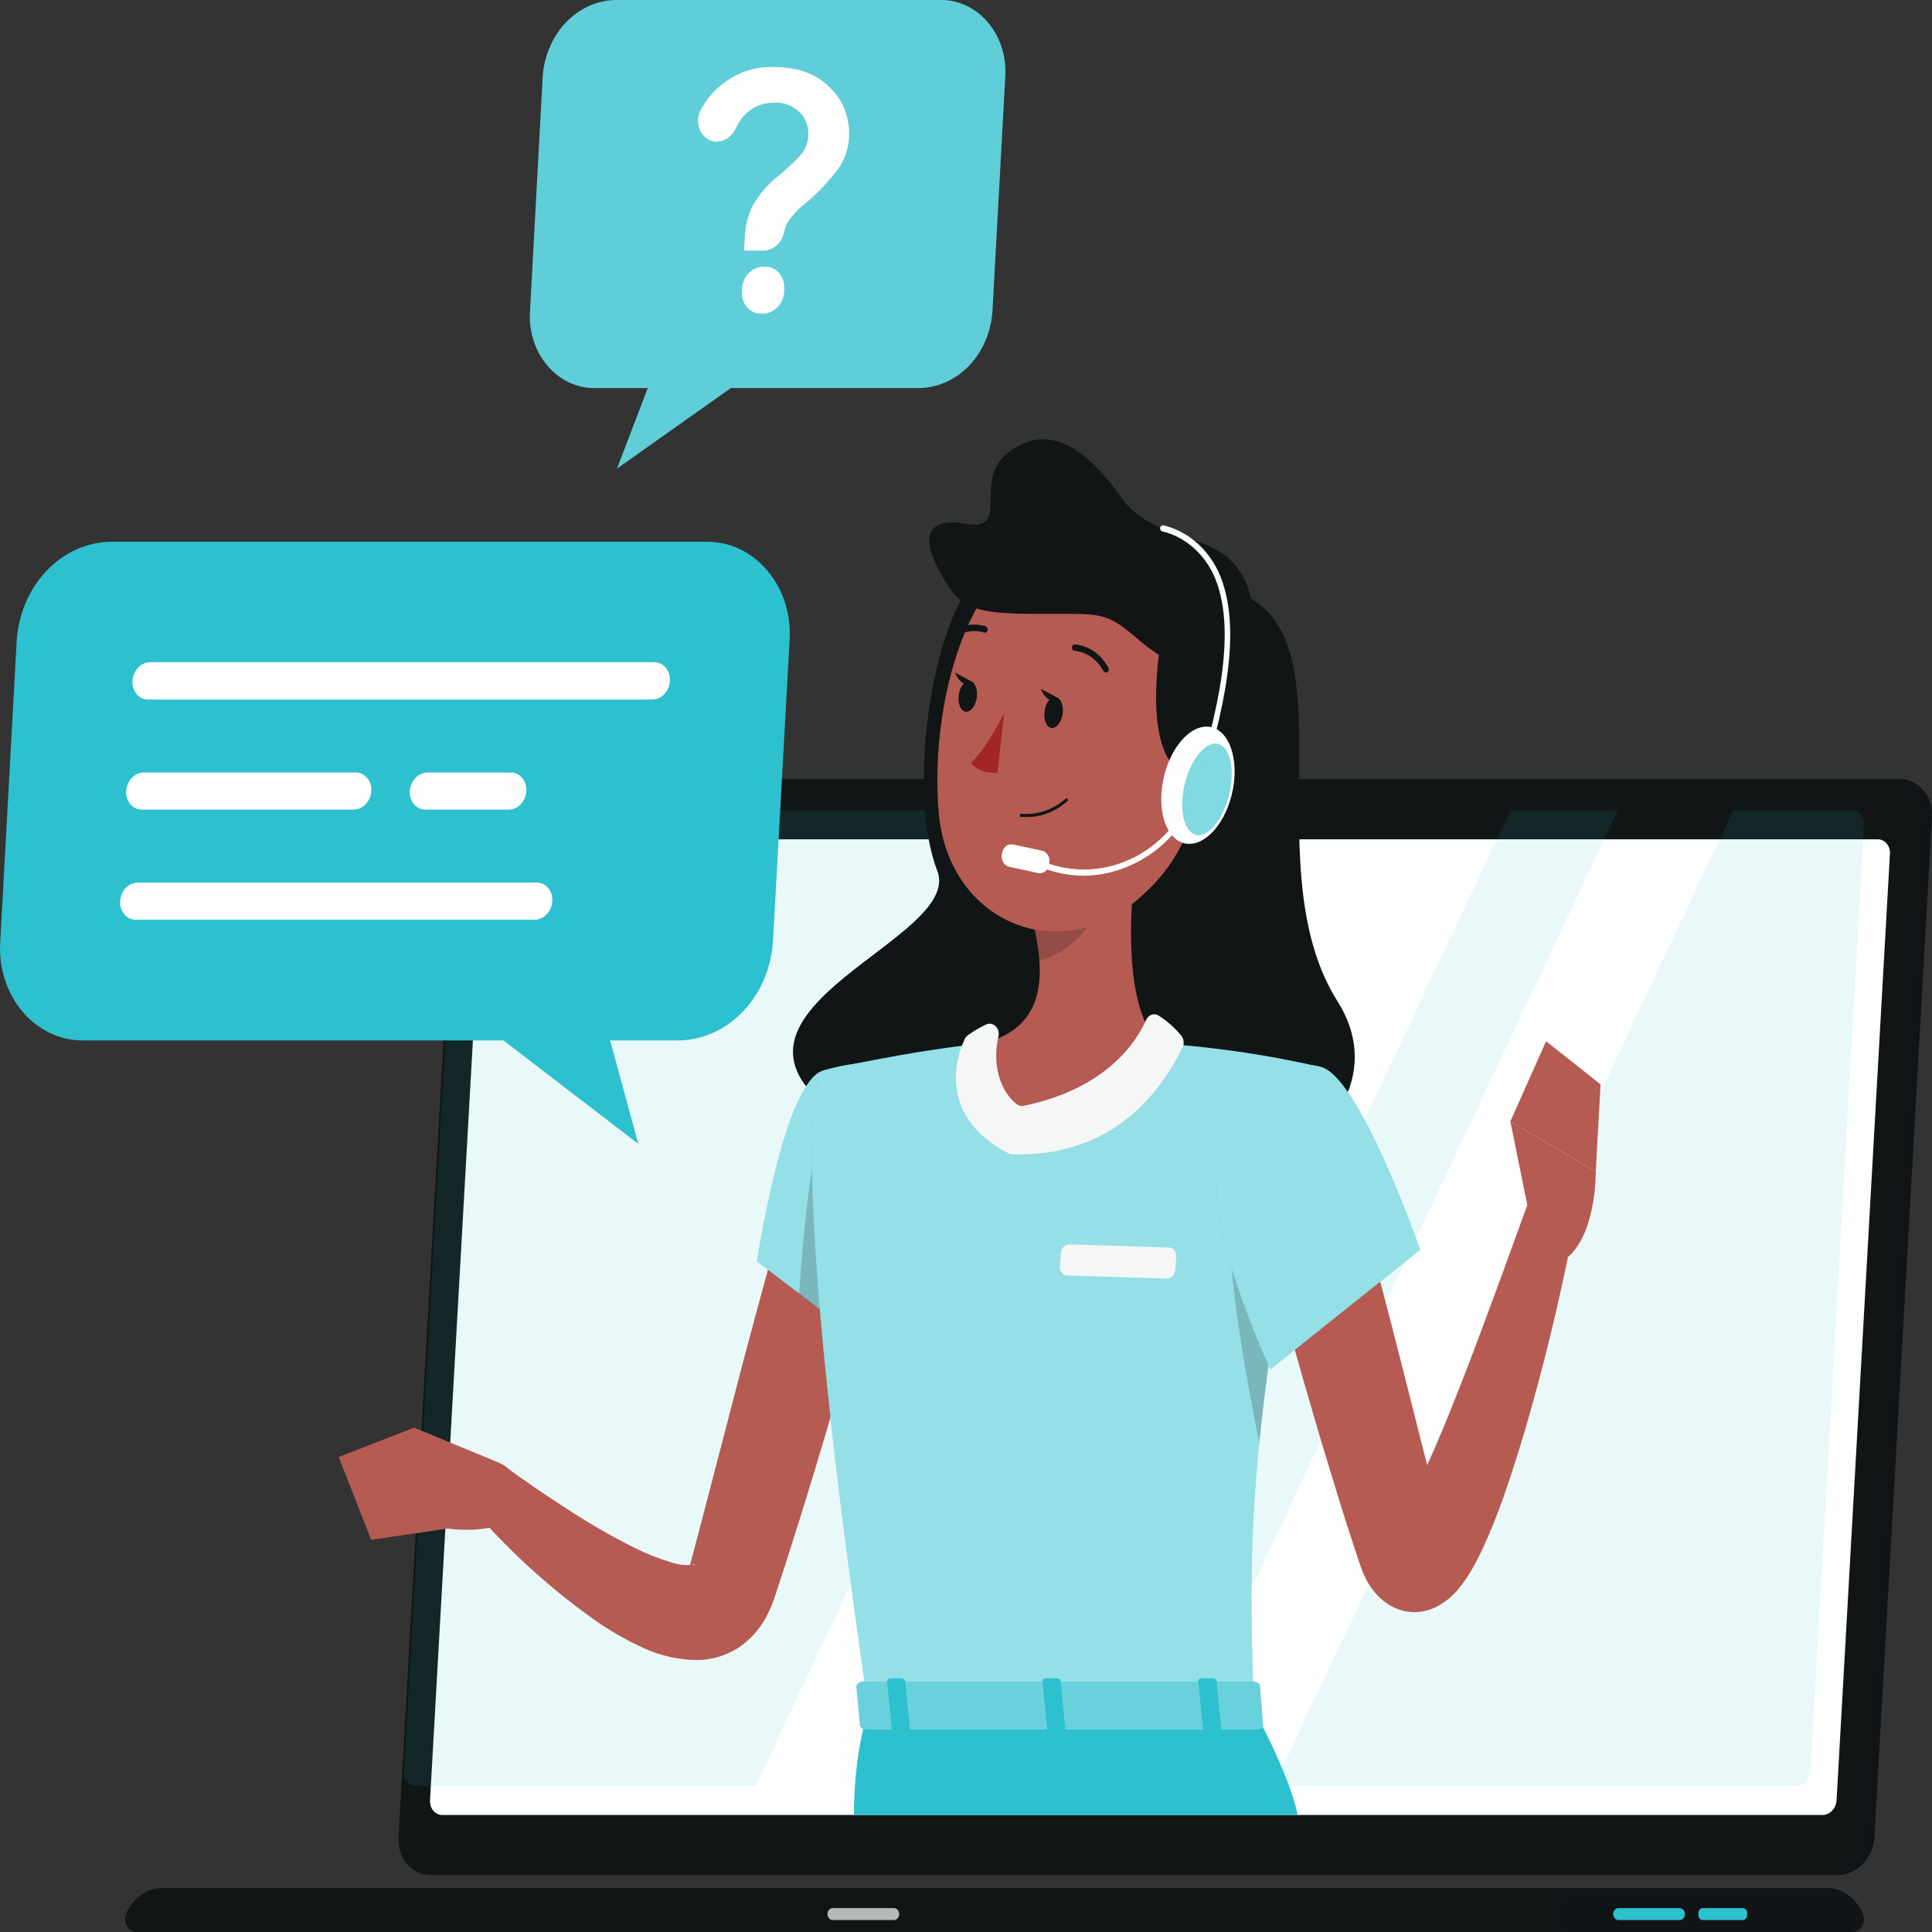 <svg width="40" height="40" viewBox="0 0 40 40" fill="none" xmlns="http://www.w3.org/2000/svg">
<rect x="0" y="0" width="40" height="40" fill="#333333" stroke="none"/>
<path d="M38.062 38.821H9.123C9.032 38.821 8.943 38.801 8.86 38.761C8.777 38.721 8.703 38.663 8.641 38.59C8.58 38.516 8.532 38.429 8.502 38.334C8.472 38.239 8.46 38.138 8.467 38.038L9.659 16.917C9.674 16.707 9.759 16.51 9.896 16.365C10.034 16.221 10.215 16.138 10.404 16.134H39.343C39.433 16.134 39.522 16.154 39.605 16.194C39.688 16.233 39.763 16.292 39.824 16.365C39.886 16.439 39.933 16.526 39.963 16.621C39.993 16.716 40.005 16.817 39.998 16.917L38.806 38.038C38.791 38.248 38.707 38.444 38.569 38.589C38.432 38.733 38.251 38.816 38.062 38.821Z" fill="#111516"/>
<path opacity="0.6" d="M38.062 38.821H9.123C9.032 38.821 8.943 38.801 8.86 38.761C8.777 38.721 8.703 38.663 8.641 38.59C8.58 38.516 8.532 38.429 8.502 38.334C8.472 38.239 8.46 38.138 8.467 38.038L9.659 16.917C9.674 16.707 9.759 16.51 9.896 16.365C10.034 16.221 10.215 16.138 10.404 16.134H39.343C39.433 16.134 39.522 16.154 39.605 16.194C39.688 16.233 39.763 16.292 39.824 16.365C39.886 16.439 39.933 16.526 39.963 16.621C39.993 16.716 40.005 16.817 39.998 16.917L38.806 38.038C38.791 38.248 38.707 38.444 38.569 38.589C38.432 38.733 38.251 38.816 38.062 38.821Z" fill="#111516"/>
<path d="M37.846 38.82H8.908C8.817 38.821 8.728 38.801 8.645 38.762C8.562 38.722 8.487 38.664 8.425 38.59C8.364 38.517 8.316 38.429 8.286 38.334C8.256 38.239 8.244 38.138 8.251 38.038L9.443 16.917C9.458 16.707 9.542 16.51 9.68 16.365C9.818 16.221 9.999 16.138 10.188 16.134H39.126C39.217 16.133 39.306 16.153 39.389 16.193C39.472 16.233 39.547 16.291 39.608 16.365C39.67 16.439 39.717 16.526 39.747 16.621C39.777 16.716 39.789 16.817 39.782 16.917L38.59 38.038C38.575 38.248 38.49 38.444 38.353 38.589C38.216 38.733 38.035 38.816 37.846 38.82Z" fill="#111516"/>
<path d="M37.81 39.089H3.375C3.217 39.088 3.061 39.136 2.926 39.229C2.791 39.322 2.683 39.456 2.613 39.615C2.596 39.657 2.588 39.702 2.59 39.748C2.593 39.794 2.606 39.838 2.628 39.876C2.65 39.915 2.681 39.946 2.717 39.968C2.753 39.99 2.793 40.001 2.834 40H38.343C38.384 40.001 38.425 39.99 38.461 39.968C38.497 39.946 38.527 39.915 38.55 39.876C38.572 39.838 38.585 39.794 38.587 39.748C38.59 39.702 38.582 39.657 38.564 39.615C38.495 39.457 38.388 39.324 38.255 39.231C38.121 39.138 37.967 39.089 37.81 39.089Z" fill="#111516"/>
<path opacity="0.6" d="M37.809 39.089H32.912C32.755 39.089 32.601 39.138 32.467 39.231C32.334 39.324 32.227 39.457 32.158 39.615C32.14 39.657 32.133 39.702 32.135 39.748C32.138 39.793 32.15 39.837 32.172 39.876C32.194 39.914 32.224 39.946 32.26 39.967C32.296 39.989 32.337 40 32.377 40H38.343C38.384 40.001 38.424 39.99 38.46 39.968C38.496 39.946 38.527 39.915 38.549 39.876C38.571 39.838 38.584 39.794 38.587 39.748C38.589 39.702 38.581 39.657 38.564 39.615C38.495 39.457 38.388 39.324 38.254 39.231C38.121 39.138 37.967 39.089 37.809 39.089Z" fill="#111516"/>
<path d="M34.773 39.753H33.508C33.479 39.753 33.451 39.739 33.431 39.716C33.41 39.693 33.399 39.661 33.399 39.629C33.399 39.596 33.41 39.565 33.431 39.542C33.451 39.518 33.479 39.505 33.508 39.505H34.773C34.788 39.505 34.803 39.508 34.816 39.514C34.83 39.52 34.842 39.529 34.852 39.541C34.862 39.553 34.871 39.566 34.876 39.581C34.882 39.596 34.885 39.613 34.885 39.629C34.885 39.645 34.882 39.661 34.876 39.676C34.871 39.691 34.862 39.705 34.852 39.717C34.842 39.728 34.83 39.737 34.816 39.744C34.803 39.75 34.788 39.753 34.773 39.753Z" fill="#2DC0CE"/>
<path opacity="0.7" d="M18.507 39.753H17.243C17.214 39.753 17.185 39.74 17.164 39.717C17.144 39.693 17.132 39.662 17.132 39.629C17.132 39.613 17.135 39.596 17.14 39.581C17.146 39.566 17.154 39.553 17.164 39.541C17.175 39.529 17.187 39.52 17.201 39.514C17.214 39.508 17.229 39.505 17.243 39.505H18.507C18.521 39.505 18.536 39.508 18.549 39.514C18.563 39.52 18.575 39.529 18.585 39.541C18.596 39.553 18.604 39.566 18.609 39.581C18.615 39.596 18.618 39.613 18.618 39.629C18.618 39.662 18.606 39.693 18.585 39.717C18.564 39.74 18.536 39.753 18.507 39.753Z" fill="#FEFEFE"/>
<path d="M36.083 39.505H35.255C35.205 39.505 35.164 39.55 35.164 39.607V39.651C35.164 39.707 35.205 39.753 35.255 39.753H36.083C36.133 39.753 36.174 39.707 36.174 39.651V39.607C36.174 39.55 36.133 39.505 36.083 39.505Z" fill="#2DC0CE"/>
<path d="M8.903 37.275L10.009 17.68C10.015 17.598 10.048 17.522 10.102 17.466C10.155 17.41 10.226 17.378 10.299 17.377H38.875C38.91 17.376 38.944 17.384 38.977 17.399C39.009 17.414 39.038 17.437 39.062 17.466C39.086 17.494 39.104 17.528 39.116 17.565C39.127 17.602 39.132 17.641 39.129 17.68L38.024 37.275C38.018 37.357 37.985 37.433 37.931 37.489C37.877 37.545 37.807 37.577 37.733 37.578H9.159C9.124 37.578 9.089 37.571 9.057 37.555C9.025 37.54 8.996 37.517 8.972 37.489C8.948 37.461 8.929 37.427 8.917 37.39C8.906 37.353 8.901 37.314 8.903 37.275Z" fill="#FEFEFE"/>
<path opacity="0.1" d="M25.159 16.773L15.641 36.975H8.62C8.584 36.976 8.549 36.968 8.517 36.953C8.485 36.938 8.455 36.915 8.431 36.886C8.407 36.858 8.389 36.824 8.377 36.787C8.365 36.749 8.361 36.71 8.364 36.671L9.47 17.077C9.476 16.995 9.509 16.919 9.562 16.863C9.616 16.806 9.686 16.774 9.76 16.773H25.159Z" fill="#2DC0CE"/>
<path opacity="0.1" d="M33.495 16.773L23.977 36.975H21.758L31.276 16.773H33.495Z" fill="#2DC0CE"/>
<path opacity="0.1" d="M38.59 17.077L37.483 36.671C37.478 36.753 37.445 36.83 37.392 36.886C37.338 36.943 37.267 36.974 37.194 36.975H26.373L35.891 16.773H38.329C38.365 16.772 38.4 16.779 38.433 16.794C38.466 16.809 38.495 16.832 38.52 16.86C38.545 16.889 38.563 16.923 38.575 16.961C38.588 16.998 38.592 17.038 38.59 17.077Z" fill="#2DC0CE"/>
<path opacity="0.4" d="M24.825 16.793C24.821 16.855 24.797 16.913 24.756 16.955C24.716 16.998 24.663 17.022 24.607 17.023C24.581 17.023 24.555 17.017 24.53 17.006C24.506 16.994 24.484 16.977 24.466 16.955C24.448 16.934 24.434 16.908 24.425 16.88C24.417 16.852 24.413 16.823 24.415 16.793C24.419 16.731 24.444 16.673 24.484 16.631C24.525 16.588 24.578 16.564 24.633 16.563C24.66 16.563 24.686 16.569 24.71 16.581C24.735 16.592 24.757 16.609 24.775 16.631C24.793 16.652 24.807 16.678 24.815 16.706C24.824 16.734 24.828 16.764 24.825 16.793Z" fill="#FEFEFE"/>
<path d="M20.104 12.094C19.27 13.159 18.788 16.425 19.406 18.032C20.023 19.639 12.861 21.247 18.77 23.858C24.679 26.469 29.405 23.441 27.695 20.737C25.985 18.032 27.88 13.529 25.9 12.397C24.111 11.365 21.774 9.958 20.104 12.094Z" fill="#111516"/>
<path d="M18.337 25.245C18.025 26.437 17.693 27.628 17.348 28.82C17.004 30.011 16.646 31.189 16.266 32.372L16.121 32.818L16.048 33.041L16.025 33.107L15.989 33.207C15.966 33.272 15.931 33.342 15.9 33.408C15.751 33.712 15.529 33.963 15.259 34.133C15.013 34.282 14.739 34.363 14.46 34.368C14.069 34.37 13.68 34.285 13.319 34.118C13.022 33.984 12.736 33.825 12.46 33.643C11.461 32.957 10.545 32.13 9.735 31.182L10.392 30.317C10.613 30.476 10.85 30.644 11.078 30.802C11.307 30.961 11.546 31.114 11.778 31.265C12.232 31.562 12.7 31.83 13.181 32.067C13.401 32.175 13.627 32.264 13.858 32.334C14.018 32.393 14.187 32.415 14.355 32.399C14.398 32.399 14.39 32.372 14.355 32.387C14.32 32.402 14.282 32.447 14.28 32.441C14.279 32.436 14.28 32.441 14.28 32.431C14.281 32.428 14.281 32.424 14.28 32.421L14.293 32.378L14.35 32.159L14.468 31.716L15.399 28.142C15.716 26.951 16.042 25.759 16.378 24.568L18.337 25.245Z" fill="#B65B52"/>
<path d="M10.345 30.29L8.574 29.558L9.277 31.648C9.277 31.648 10.526 31.849 11.011 31.116L10.616 30.525C10.548 30.419 10.454 30.338 10.345 30.29Z" fill="#B55B52"/>
<path d="M7.012 30.166L7.685 31.88L9.284 31.645L8.58 29.555L7.012 30.166Z" fill="#B55B52"/>
<path d="M17.045 22.163C16.234 22.393 15.673 26.115 15.673 26.115L17.906 27.817C17.906 27.817 20.04 24.062 19.423 23.068C18.767 22.025 18.226 21.828 17.045 22.163Z" fill="#2DC0CE"/>
<path opacity="0.5" d="M17.045 22.163C16.234 22.393 15.673 26.115 15.673 26.115L17.906 27.817C17.906 27.817 20.04 24.062 19.423 23.068C18.767 22.025 18.226 21.828 17.045 22.163Z" fill="#FEFEFE"/>
<path opacity="0.2" d="M16.972 23.516L18.705 23.964L18.871 25.858C18.577 26.527 18.253 27.178 17.9 27.81L16.545 26.789C16.605 25.912 16.751 24.112 16.972 23.516Z" fill="#111516"/>
<path d="M17.045 22.163C17.045 22.163 16.108 22.531 17.984 35.408H25.964C25.83 31.781 25.827 29.543 27.379 22.1C26.262 21.842 25.129 21.675 23.991 21.601C22.648 21.528 21.552 21.48 20.366 21.601C18.81 21.759 17.045 22.163 17.045 22.163Z" fill="#2DC0CE"/>
<path opacity="0.5" d="M17.045 22.163C17.045 22.163 16.108 22.531 17.984 35.408H25.964C25.83 31.781 25.827 29.543 27.379 22.1C26.262 21.842 25.129 21.675 23.991 21.601C22.648 21.528 21.552 21.48 20.366 21.601C18.81 21.759 17.045 22.163 17.045 22.163Z" fill="#FEFEFE"/>
<path opacity="0.2" d="M25.501 25.555L26.531 26.535C26.311 27.837 26.164 28.918 26.074 29.887C25.877 28.92 25.386 26.295 25.501 25.555Z" fill="#111516"/>
<path d="M23.631 17.043C23.402 18.345 23.173 20.732 23.99 21.601C23.99 21.601 23.228 23.552 21.209 23.552C19.189 23.552 20.366 21.601 20.366 21.601C21.666 21.261 21.633 20.177 21.407 19.166L23.631 17.043Z" fill="#B55B52"/>
<path d="M23.731 21.114C23.539 21.549 22.921 22.541 21.192 22.895C21.144 22.905 21.095 22.894 21.053 22.864C20.73 22.612 20.529 22.079 20.671 21.462C20.68 21.424 20.68 21.384 20.67 21.346C20.66 21.308 20.641 21.274 20.614 21.248C20.588 21.222 20.556 21.204 20.521 21.198C20.486 21.191 20.451 21.195 20.418 21.21C20.285 21.272 20.158 21.347 20.037 21.434C20.01 21.454 19.989 21.481 19.974 21.513C19.848 21.778 19.336 23.079 20.881 23.88C20.906 23.892 20.932 23.899 20.959 23.901C21.873 23.921 23.472 23.72 24.483 21.688C24.501 21.651 24.509 21.61 24.506 21.568C24.503 21.526 24.489 21.486 24.466 21.453C24.33 21.287 24.172 21.145 23.998 21.033C23.976 21.017 23.951 21.007 23.926 21.002C23.9 20.998 23.873 21 23.848 21.007C23.823 21.015 23.8 21.029 23.78 21.047C23.759 21.065 23.743 21.088 23.731 21.114Z" fill="#F5F6F6"/>
<path d="M24.155 26.472L22.097 26.406C22.076 26.406 22.055 26.401 22.035 26.392C22.015 26.382 21.998 26.368 21.983 26.35C21.969 26.332 21.958 26.311 21.951 26.288C21.945 26.265 21.943 26.241 21.945 26.217L21.965 25.933C21.971 25.885 21.992 25.841 22.025 25.81C22.058 25.779 22.1 25.762 22.143 25.763L24.201 25.829C24.222 25.829 24.244 25.834 24.264 25.844C24.283 25.854 24.301 25.868 24.316 25.886C24.33 25.904 24.341 25.925 24.347 25.948C24.354 25.971 24.356 25.996 24.353 26.02L24.333 26.302C24.327 26.35 24.306 26.394 24.273 26.425C24.24 26.456 24.198 26.473 24.155 26.472Z" fill="#F5F6F6"/>
<path opacity="0.2" d="M22.724 17.91L21.407 19.164C21.463 19.399 21.501 19.64 21.52 19.882C22.015 19.802 22.698 19.193 22.751 18.613C22.78 18.378 22.771 18.14 22.724 17.91Z" fill="#111516"/>
<path d="M25.167 14.581C24.8 16.72 24.686 17.634 23.582 18.599C21.922 20.052 19.65 19.079 19.439 16.861C19.249 14.865 19.881 11.702 21.878 11.117C22.316 10.987 22.776 10.984 23.214 11.108C23.653 11.232 24.056 11.48 24.386 11.826C24.715 12.173 24.96 12.608 25.096 13.09C25.233 13.572 25.258 14.085 25.167 14.581Z" fill="#B55B52"/>
<path d="M24.077 12.998C23.839 14.337 23.783 16.112 24.882 16.112C25.981 16.112 26.842 14.024 25.894 12.388C24.946 10.753 24.216 12.208 24.077 12.998Z" fill="#111516"/>
<path d="M25.976 13.163C25.976 14.62 24.333 13.9 23.606 13.272C22.879 12.644 22.844 12.712 21.497 12.71C20.15 12.708 19.88 12.604 19.482 11.886C19.084 11.168 19.121 10.695 20.017 10.846C20.913 10.998 20.16 9.977 20.828 9.41C21.495 8.843 22.286 8.986 23.199 10.28C24.112 11.573 25.976 10.639 25.976 13.163Z" fill="#111516"/>
<path d="M25.494 16.484C25.667 15.826 25.497 15.19 25.115 15.065C24.733 14.94 24.283 15.373 24.11 16.031C23.937 16.69 24.107 17.325 24.489 17.45C24.871 17.575 25.321 17.143 25.494 16.484Z" fill="#FEFEFE"/>
<path d="M22.443 18.131C22.09 18.131 21.739 18.05 21.415 17.894C21.408 17.891 21.401 17.887 21.396 17.881C21.391 17.875 21.386 17.867 21.384 17.86C21.381 17.852 21.379 17.844 21.379 17.835C21.38 17.827 21.381 17.819 21.384 17.811C21.39 17.795 21.402 17.783 21.416 17.777C21.43 17.77 21.446 17.77 21.46 17.777C21.767 17.924 22.096 18 22.429 18.002C22.762 18.004 23.093 17.932 23.401 17.789C23.7 17.652 23.971 17.45 24.2 17.194C24.428 16.938 24.608 16.634 24.73 16.299C25.187 14.838 25.653 13.013 25.114 11.874C25.005 11.653 24.855 11.46 24.673 11.309C24.492 11.159 24.283 11.053 24.062 11.001C24.047 10.997 24.035 10.986 24.027 10.972C24.019 10.957 24.017 10.939 24.021 10.923C24.025 10.906 24.034 10.893 24.047 10.884C24.061 10.875 24.076 10.873 24.091 10.877C24.327 10.934 24.55 11.047 24.744 11.208C24.938 11.37 25.098 11.576 25.214 11.813C25.775 12.989 25.307 14.849 24.836 16.339C24.708 16.69 24.519 17.009 24.279 17.278C24.039 17.546 23.753 17.758 23.439 17.901C23.123 18.049 22.785 18.127 22.443 18.131Z" fill="#FEFEFE"/>
<path opacity="0.6" d="M25.439 16.49C25.303 17.001 24.992 17.36 24.744 17.28C24.495 17.2 24.404 16.713 24.539 16.196C24.675 15.678 24.986 15.324 25.234 15.406C25.483 15.488 25.574 15.973 25.439 16.49Z" fill="#2DC0CE"/>
<path d="M21.573 17.613L20.976 17.484C20.871 17.461 20.769 17.538 20.749 17.655L20.742 17.694C20.722 17.811 20.791 17.924 20.896 17.947L21.493 18.076C21.598 18.098 21.699 18.022 21.72 17.904L21.726 17.866C21.746 17.749 21.678 17.635 21.573 17.613Z" fill="#FEFEFE"/>
<path d="M20.792 14.759C20.792 14.759 20.439 15.476 20.104 15.797C20.285 16.044 20.651 15.997 20.651 15.997L20.792 14.759Z" fill="#A02724"/>
<path d="M21.13 16.912H21.143C21.489 16.943 21.832 16.826 22.103 16.585C22.109 16.579 22.112 16.571 22.112 16.562C22.112 16.553 22.109 16.544 22.103 16.538C22.101 16.535 22.098 16.532 22.094 16.531C22.09 16.529 22.087 16.528 22.083 16.528C22.079 16.528 22.075 16.529 22.072 16.531C22.068 16.532 22.065 16.535 22.062 16.538C21.803 16.765 21.477 16.877 21.148 16.849C21.144 16.849 21.14 16.849 21.136 16.85C21.132 16.851 21.128 16.853 21.125 16.856C21.122 16.858 21.12 16.862 21.118 16.866C21.116 16.869 21.115 16.874 21.114 16.878C21.113 16.885 21.114 16.892 21.117 16.898C21.12 16.904 21.124 16.909 21.13 16.912Z" fill="#111516"/>
<path d="M22.873 13.917C22.882 13.922 22.891 13.925 22.901 13.925C22.911 13.925 22.921 13.922 22.93 13.917C22.943 13.907 22.952 13.892 22.955 13.875C22.959 13.858 22.956 13.84 22.948 13.825C22.875 13.688 22.774 13.574 22.653 13.489C22.533 13.405 22.396 13.355 22.254 13.341C22.238 13.341 22.223 13.348 22.212 13.361C22.2 13.373 22.194 13.39 22.193 13.408C22.193 13.425 22.199 13.442 22.21 13.454C22.221 13.467 22.236 13.474 22.251 13.474C22.373 13.487 22.491 13.532 22.595 13.605C22.698 13.679 22.785 13.778 22.847 13.896C22.854 13.906 22.863 13.913 22.873 13.917Z" fill="#111516"/>
<path d="M22 14.788C21.974 14.958 21.869 15.089 21.765 15.071C21.661 15.052 21.602 14.9 21.628 14.717C21.654 14.533 21.761 14.415 21.863 14.434C21.965 14.453 22.027 14.613 22 14.788Z" fill="#111516"/>
<path d="M20.223 14.451C20.197 14.621 20.092 14.752 19.988 14.734C19.884 14.715 19.825 14.555 19.851 14.38C19.877 14.204 19.983 14.077 20.085 14.097C20.188 14.117 20.25 14.274 20.223 14.451Z" fill="#111516"/>
<path d="M20.13 14.116L19.77 13.922C19.77 13.922 19.913 14.288 20.13 14.116Z" fill="#111516"/>
<path d="M21.907 14.453L21.547 14.261C21.547 14.261 21.691 14.627 21.907 14.453Z" fill="#111516"/>
<path d="M19.619 13.265C19.628 13.271 19.639 13.274 19.65 13.274C19.66 13.274 19.671 13.271 19.68 13.265C19.774 13.177 19.886 13.115 20.006 13.085C20.126 13.056 20.25 13.059 20.369 13.095C20.384 13.101 20.401 13.1 20.415 13.092C20.429 13.084 20.44 13.07 20.445 13.054C20.451 13.037 20.45 13.019 20.443 13.003C20.436 12.987 20.424 12.975 20.409 12.969C20.272 12.925 20.128 12.919 19.988 12.951C19.849 12.983 19.719 13.052 19.609 13.152C19.602 13.158 19.597 13.164 19.593 13.171C19.589 13.179 19.586 13.187 19.585 13.196C19.584 13.204 19.585 13.213 19.587 13.222C19.589 13.23 19.593 13.238 19.598 13.244C19.603 13.254 19.61 13.261 19.619 13.265Z" fill="#111516"/>
<path d="M17.68 37.578C17.68 37.578 17.659 36.359 17.985 35.408H25.964C25.964 35.408 26.682 36.701 26.868 37.578H17.68Z" fill="#2DC0CE"/>
<path d="M26.085 34.885L26.147 35.682C26.176 35.745 26.11 35.808 26.018 35.808H17.94C17.868 35.808 17.809 35.769 17.804 35.718L17.731 34.919C17.731 34.865 17.789 34.817 17.868 34.817H25.946C25.972 34.814 25.999 34.819 26.023 34.831C26.048 34.843 26.069 34.861 26.085 34.885Z" fill="#2DC0CE"/>
<path opacity="0.3" d="M26.085 34.885L26.147 35.682C26.176 35.745 26.11 35.808 26.018 35.808H17.94C17.868 35.808 17.809 35.769 17.804 35.718L17.731 34.919C17.731 34.865 17.789 34.817 17.868 34.817H25.946C25.972 34.814 25.999 34.819 26.023 34.831C26.048 34.843 26.069 34.861 26.085 34.885Z" fill="#F5F6F6"/>
<path d="M24.998 35.893H25.215C25.259 35.893 25.291 35.869 25.288 35.839L25.187 34.802C25.187 34.771 25.146 34.748 25.103 34.748H24.882C24.838 34.748 24.806 34.771 24.809 34.802L24.91 35.839C24.917 35.869 24.955 35.893 24.998 35.893Z" fill="#2DC0CE"/>
<path d="M18.552 35.893H18.769C18.811 35.893 18.845 35.869 18.842 35.839L18.74 34.802C18.74 34.771 18.7 34.748 18.656 34.748H18.44C18.397 34.748 18.363 34.771 18.366 34.802L18.468 35.839C18.472 35.869 18.51 35.893 18.552 35.893Z" fill="#2DC0CE"/>
<path d="M21.776 35.893H21.986C22.029 35.893 22.062 35.869 22.059 35.839L21.957 34.802C21.957 34.771 21.916 34.748 21.873 34.748H21.657C21.614 34.748 21.581 34.771 21.584 34.802L21.686 35.839C21.695 35.869 21.732 35.893 21.776 35.893Z" fill="#2DC0CE"/>
<path d="M28.061 24.622C28.412 25.893 28.748 27.171 29.072 28.455L29.558 30.372L29.8 31.325L29.861 31.56L29.892 31.677L29.899 31.704L29.875 31.662C29.836 31.6 29.789 31.546 29.735 31.502C29.615 31.405 29.474 31.349 29.326 31.34C29.215 31.334 29.104 31.359 29.003 31.412C28.893 31.478 28.904 31.493 28.913 31.481C28.939 31.456 28.962 31.428 28.983 31.398C29.055 31.298 29.121 31.192 29.181 31.083C29.316 30.838 29.448 30.562 29.573 30.28C29.832 29.715 30.065 29.116 30.302 28.513C30.538 27.911 30.759 27.301 30.988 26.687C31.216 26.072 31.434 25.455 31.66 24.845L32.633 25.169C32.38 26.496 32.085 27.8 31.719 29.099C31.539 29.75 31.34 30.395 31.109 31.049C30.991 31.376 30.864 31.703 30.707 32.041C30.623 32.224 30.53 32.402 30.427 32.572C30.363 32.679 30.291 32.781 30.213 32.875C30.09 33.032 29.939 33.16 29.771 33.251C29.603 33.343 29.418 33.386 29.232 33.377C29.011 33.364 28.798 33.276 28.622 33.127C28.51 33.032 28.412 32.917 28.334 32.787C28.284 32.703 28.241 32.615 28.204 32.523C28.191 32.486 28.175 32.446 28.165 32.412L28.136 32.329L28.096 32.208L28.017 31.968C27.913 31.65 27.808 31.332 27.712 31.013C27.517 30.377 27.322 29.742 27.139 29.104C26.765 27.828 26.417 26.547 26.093 25.259L28.061 24.622Z" fill="#B65B52"/>
<path d="M27.379 22.1C28.179 22.371 29.403 25.875 29.403 25.875L26.301 28.351C26.301 28.351 24.906 25.356 25.242 24.202C25.592 23 26.467 21.79 27.379 22.1Z" fill="#2DC0CE"/>
<path opacity="0.5" d="M27.379 22.1C28.179 22.371 29.403 25.875 29.403 25.875L26.301 28.351C26.301 28.351 24.906 25.356 25.242 24.202C25.592 23 26.467 21.79 27.379 22.1Z" fill="#FEFEFE"/>
<path d="M31.695 25.312L31.27 23.218L33.038 24.26C33.038 24.26 33.059 25.669 32.346 26.113L31.695 25.312Z" fill="#B55B52"/>
<path d="M32.01 21.557L33.138 22.451L33.038 24.26L31.27 23.218L32.01 21.557Z" fill="#B55B52"/>
<path d="M2.286 11.216H14.632C14.867 11.214 15.101 11.266 15.318 11.369C15.534 11.473 15.73 11.625 15.891 11.817C16.052 12.009 16.176 12.236 16.255 12.484C16.333 12.732 16.365 12.996 16.348 13.259L16.003 19.498C15.965 20.047 15.745 20.561 15.386 20.939C15.027 21.317 14.555 21.531 14.062 21.541H12.632L13.216 23.683L10.424 21.541H1.721C1.485 21.543 1.251 21.491 1.035 21.388C0.818 21.284 0.623 21.132 0.461 20.94C0.3 20.748 0.176 20.521 0.098 20.273C0.019 20.024 -0.013 19.761 0.005 19.498L0.346 13.259C0.384 12.71 0.604 12.196 0.962 11.819C1.321 11.441 1.793 11.226 2.286 11.216Z" fill="#2DC0CE"/>
<path d="M13.501 14.484H3.06C3.016 14.484 2.972 14.473 2.932 14.453C2.891 14.433 2.855 14.404 2.825 14.367C2.795 14.33 2.773 14.287 2.759 14.24C2.744 14.193 2.739 14.144 2.743 14.094C2.75 13.991 2.791 13.894 2.859 13.823C2.926 13.752 3.015 13.712 3.108 13.71H13.549C13.593 13.71 13.637 13.72 13.677 13.74C13.718 13.759 13.754 13.788 13.784 13.824C13.814 13.861 13.837 13.903 13.852 13.95C13.867 13.996 13.872 14.045 13.869 14.094C13.864 14.2 13.823 14.299 13.754 14.371C13.686 14.443 13.595 14.484 13.501 14.484Z" fill="#FEFEFE"/>
<path d="M7.316 16.763H2.936C2.891 16.763 2.847 16.753 2.806 16.734C2.766 16.715 2.729 16.686 2.699 16.65C2.668 16.613 2.645 16.571 2.63 16.524C2.615 16.477 2.609 16.428 2.612 16.378C2.619 16.275 2.661 16.178 2.728 16.107C2.796 16.035 2.885 15.995 2.978 15.994H7.363C7.408 15.993 7.452 16.003 7.493 16.022C7.534 16.042 7.57 16.07 7.601 16.107C7.631 16.143 7.655 16.186 7.67 16.232C7.685 16.279 7.691 16.329 7.688 16.378C7.68 16.483 7.638 16.581 7.569 16.652C7.5 16.723 7.41 16.763 7.316 16.763Z" fill="#FEFEFE"/>
<path d="M11.069 19.042H2.81C2.766 19.043 2.722 19.033 2.681 19.013C2.64 18.994 2.604 18.965 2.573 18.929C2.543 18.893 2.52 18.85 2.505 18.803C2.49 18.756 2.484 18.707 2.487 18.657C2.494 18.554 2.535 18.456 2.603 18.385C2.67 18.314 2.76 18.274 2.853 18.273H11.112C11.156 18.272 11.201 18.282 11.242 18.301C11.282 18.321 11.319 18.349 11.35 18.386C11.38 18.422 11.403 18.465 11.418 18.512C11.433 18.558 11.439 18.608 11.435 18.657C11.428 18.761 11.387 18.858 11.319 18.929C11.252 19 11.162 19.041 11.069 19.042Z" fill="#FEFEFE"/>
<path d="M10.533 16.763H8.806C8.762 16.763 8.718 16.754 8.677 16.734C8.637 16.715 8.6 16.686 8.569 16.65C8.539 16.613 8.516 16.571 8.501 16.524C8.486 16.477 8.48 16.428 8.483 16.378C8.49 16.275 8.532 16.178 8.6 16.107C8.667 16.036 8.756 15.996 8.849 15.994H10.574C10.619 15.993 10.663 16.003 10.704 16.022C10.745 16.042 10.781 16.07 10.812 16.107C10.842 16.143 10.865 16.186 10.88 16.233C10.895 16.279 10.901 16.329 10.897 16.378C10.891 16.482 10.85 16.578 10.782 16.65C10.715 16.721 10.626 16.761 10.533 16.763Z" fill="#FEFEFE"/>
<path d="M19.477 6.59017e-05H12.746C12.362 0.006 11.995 0.173 11.715 0.467C11.436 0.761 11.265 1.161 11.236 1.588L10.974 6.446C10.96 6.65 10.986 6.855 11.047 7.048C11.108 7.241 11.205 7.417 11.331 7.566C11.456 7.716 11.608 7.834 11.777 7.915C11.945 7.995 12.127 8.035 12.31 8.034H13.412L12.775 9.701L15.131 8.034H19.036C19.42 8.027 19.788 7.861 20.067 7.567C20.347 7.273 20.518 6.873 20.547 6.446L20.813 1.588C20.826 1.384 20.801 1.179 20.74 0.986C20.678 0.793 20.582 0.616 20.456 0.467C20.331 0.318 20.179 0.199 20.01 0.119C19.842 0.039 19.66 -0.002 19.477 6.59017e-05Z" fill="#2DC0CE"/>
<g opacity="0.5">
<path opacity="0.5" d="M19.477 6.59017e-05H12.746C12.362 0.006 11.995 0.173 11.715 0.467C11.436 0.761 11.265 1.161 11.236 1.588L10.974 6.446C10.96 6.65 10.986 6.855 11.047 7.048C11.108 7.241 11.205 7.417 11.331 7.566C11.456 7.716 11.608 7.834 11.777 7.915C11.945 7.995 12.127 8.035 12.31 8.034H13.412L12.775 9.701L15.131 8.034H19.036C19.42 8.027 19.788 7.861 20.067 7.567C20.347 7.273 20.518 6.873 20.547 6.446L20.813 1.588C20.826 1.384 20.801 1.179 20.74 0.986C20.678 0.793 20.582 0.616 20.456 0.467C20.331 0.318 20.179 0.199 20.01 0.119C19.842 0.039 19.66 -0.002 19.477 6.59017e-05Z" fill="#F5F6F6"/>
</g>
<path d="M16.232 4.812C16.209 4.919 16.154 5.014 16.077 5.082C15.999 5.15 15.904 5.187 15.805 5.188H15.408C15.408 5.062 15.417 4.985 15.418 4.958C15.424 4.713 15.48 4.472 15.583 4.255C15.727 4.013 15.91 3.803 16.122 3.636C16.292 3.498 16.452 3.347 16.601 3.183C16.68 3.078 16.727 2.948 16.735 2.812C16.741 2.721 16.728 2.631 16.698 2.546C16.668 2.462 16.62 2.387 16.56 2.327C16.412 2.185 16.221 2.113 16.026 2.126C15.822 2.12 15.622 2.194 15.462 2.337C15.367 2.424 15.29 2.533 15.234 2.655C15.193 2.745 15.129 2.819 15.05 2.868C14.971 2.917 14.882 2.939 14.792 2.931C14.727 2.922 14.665 2.895 14.613 2.852C14.56 2.81 14.518 2.753 14.49 2.688C14.462 2.622 14.449 2.549 14.453 2.477C14.457 2.404 14.477 2.334 14.511 2.272C14.603 2.1 14.721 1.947 14.86 1.819C15.191 1.523 15.606 1.37 16.029 1.389C16.528 1.389 16.915 1.534 17.194 1.825C17.324 1.95 17.427 2.107 17.494 2.285C17.561 2.462 17.59 2.654 17.579 2.846C17.565 3.064 17.498 3.274 17.384 3.452C17.17 3.746 16.923 4.008 16.648 4.231C16.506 4.342 16.383 4.481 16.285 4.641C16.261 4.695 16.243 4.752 16.232 4.812ZM15.362 6.034V5.979C15.37 5.856 15.419 5.741 15.499 5.657C15.58 5.572 15.686 5.524 15.796 5.523H15.851C15.904 5.522 15.956 5.534 16.005 5.557C16.053 5.58 16.097 5.614 16.134 5.656C16.17 5.699 16.198 5.75 16.215 5.806C16.233 5.861 16.24 5.92 16.237 5.979V6.034C16.229 6.157 16.18 6.272 16.099 6.357C16.019 6.442 15.913 6.49 15.802 6.492H15.753C15.7 6.493 15.647 6.483 15.597 6.46C15.548 6.437 15.503 6.403 15.466 6.36C15.429 6.317 15.401 6.266 15.383 6.209C15.365 6.153 15.358 6.093 15.362 6.034Z" fill="#FEFEFE"/>
</svg>
